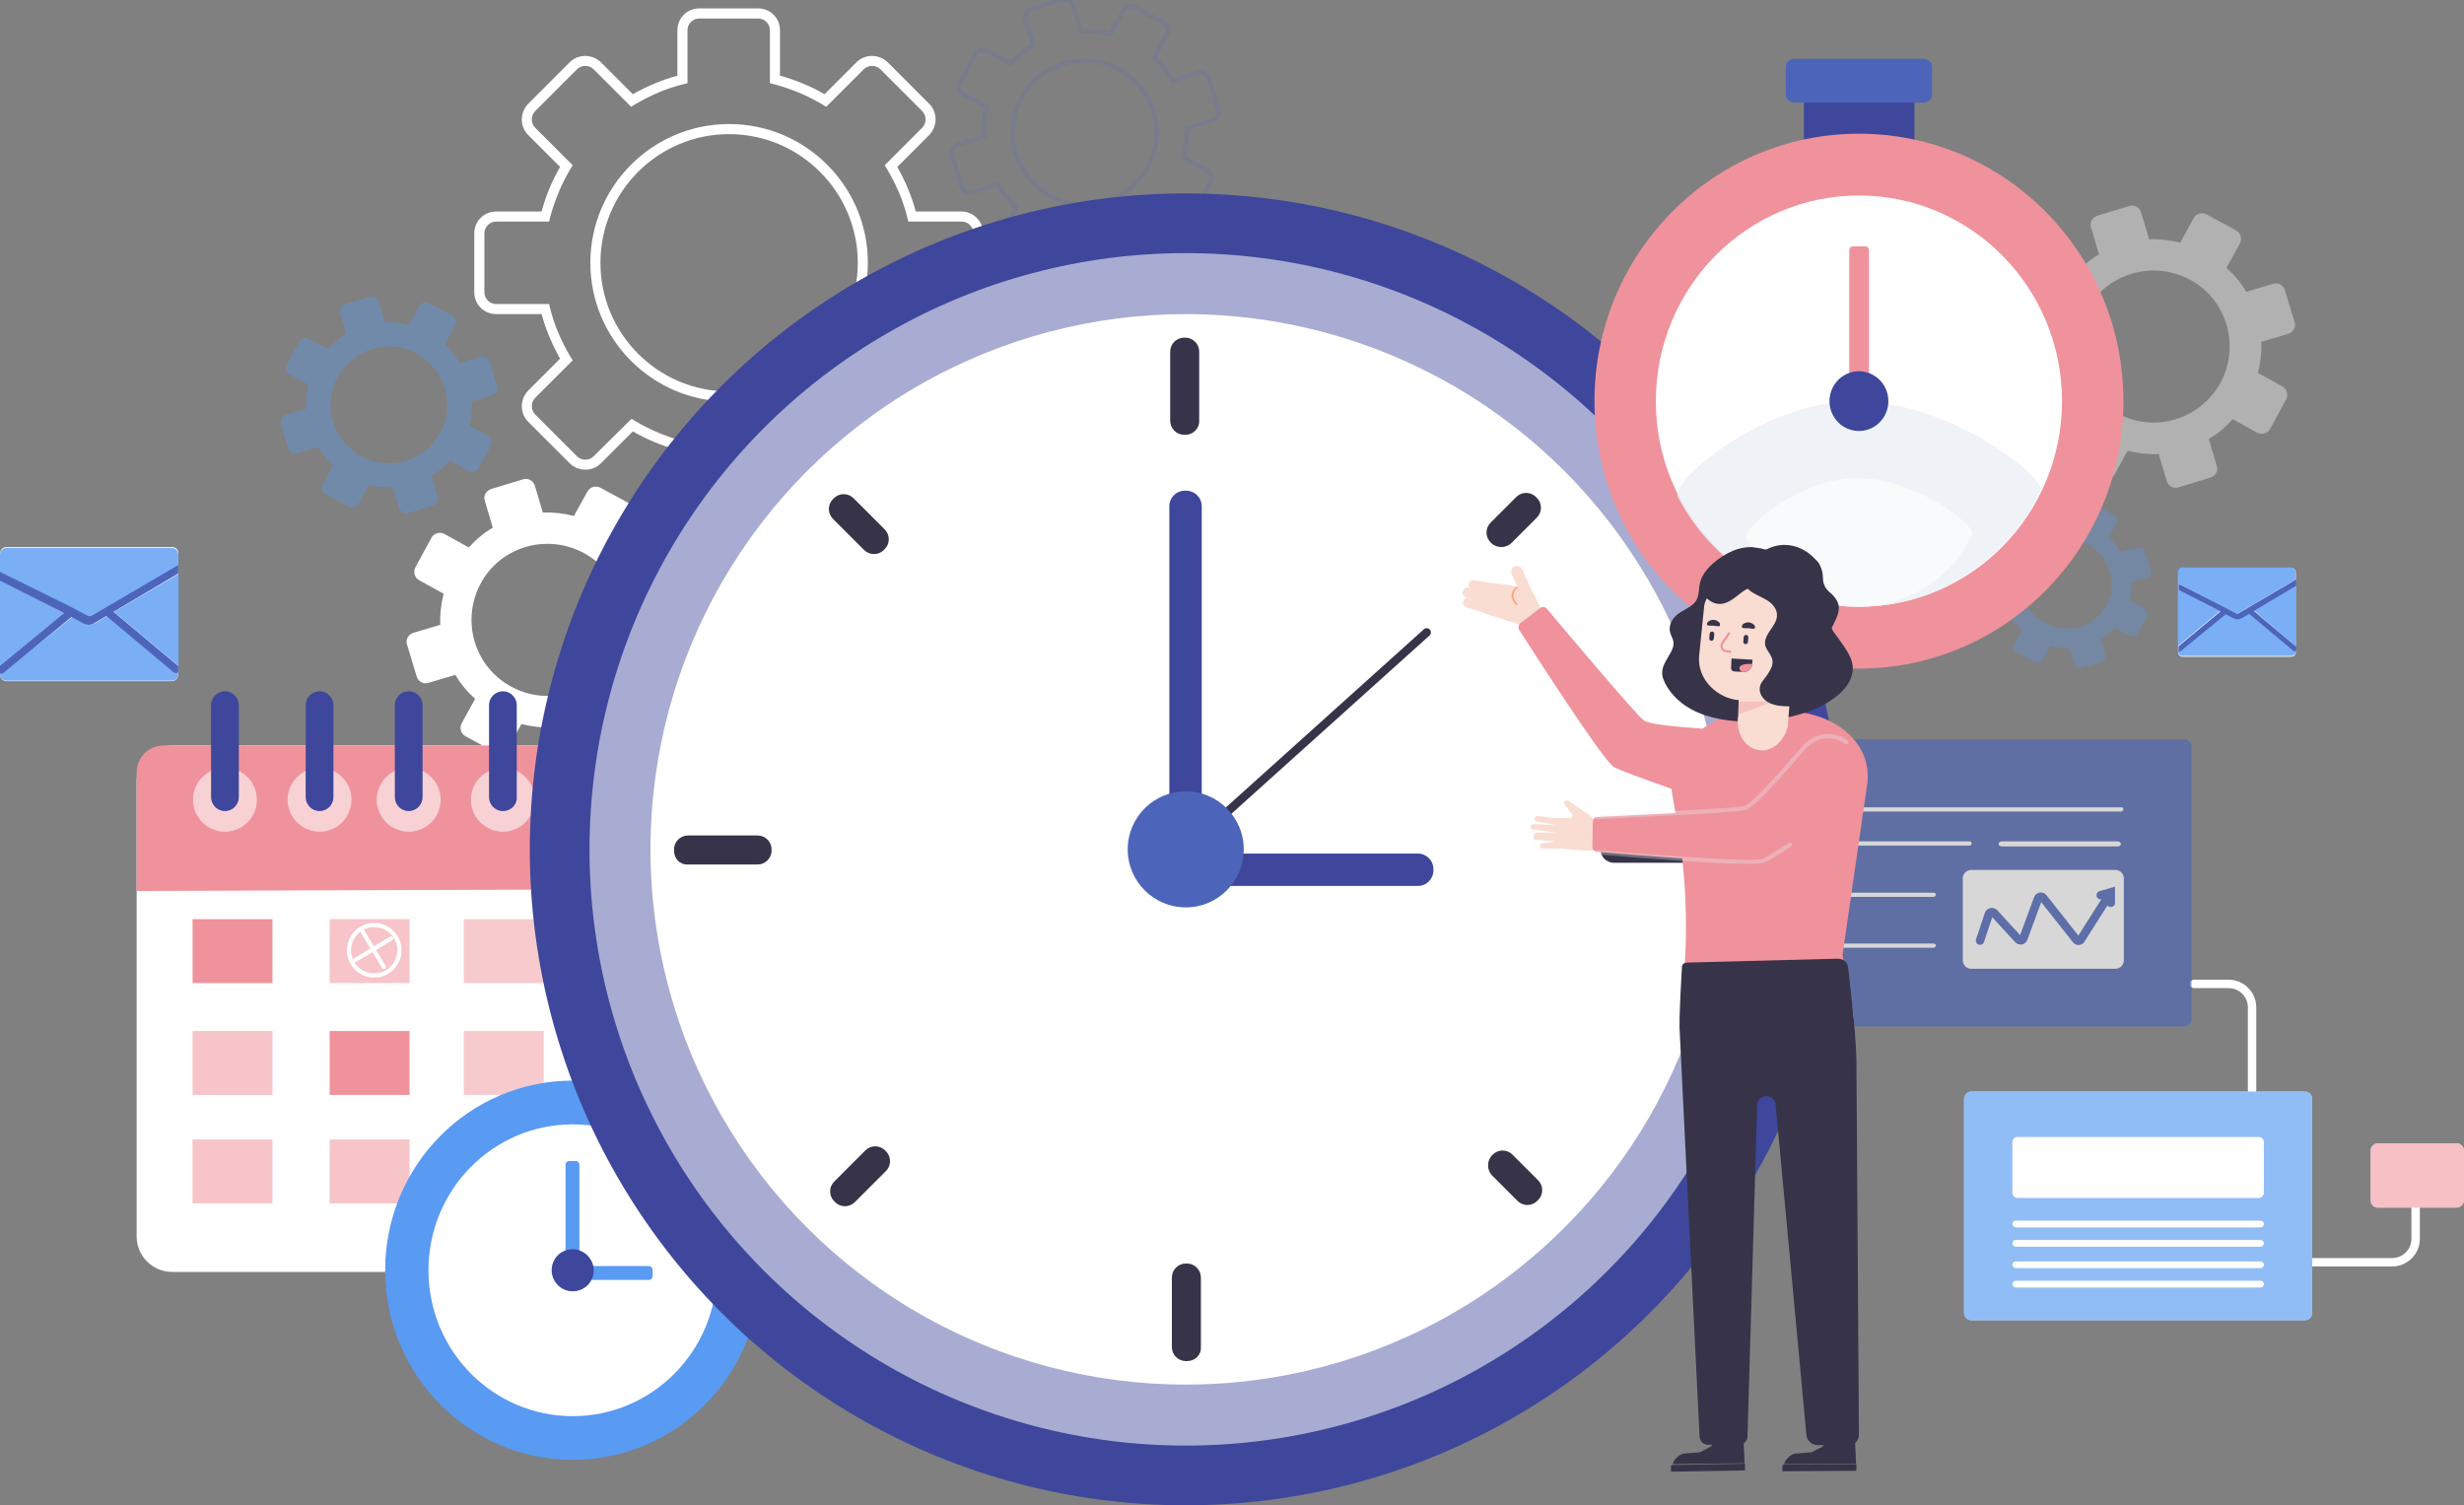<?xml version="1.0" encoding="utf-8"?>
<!-- Generator: Adobe Illustrator 25.4.1, SVG Export Plug-In . SVG Version: 6.00 Build 0)  -->
<svg version="1.1" xmlns="http://www.w3.org/2000/svg" xmlns:xlink="http://www.w3.org/1999/xlink" x="0px" y="0px"
	viewBox="0 0 586 358" style="enable-background:new 0 0 586 358;" xml:space="preserve">
	<rect x="0" y="0" width="586" height="358" fill="#808080" stroke="none"/>
	<style type="text/css">
		.st0 {
			fill: #FFFFFF;
		}

		.st1 {
			opacity: 0.36;
		}

		.st2 {
			fill: #599AF2;
		}

		.st3 {
			opacity: 0.18;
		}

		.st4 {
			fill: none;
			stroke: #4C65BA;
			stroke-miterlimit: 10;
		}

		.st5 {
			fill: #EF929C;
		}

		.st6 {
			opacity: 0.54;
			fill: #EF929C;
		}

		.st7 {
			opacity: 0.98;
		}

		.st8 {
			opacity: 0.5;
			fill: #EF929C;
		}

		.st9 {
			opacity: 0.54;
		}

		.st10 {
			opacity: 0.43;
			fill: #EF929C;
		}

		.st11 {
			fill: none;
			stroke: #FFFFFF;
			stroke-linecap: round;
			stroke-miterlimit: 10;
		}

		.st12 {
			opacity: 0.58;
			fill: #FFFFFF;
		}

		.st13 {
			fill: #3E479B;
		}

		.st14 {
			opacity: 0.8;
			fill: #599AF2;
		}

		.st15 {
			fill: #4C65BA;
		}

		.st16 {
			opacity: 0.55;
			fill: #FFFFFF;
		}

		.st17 {
			fill: #373449;
		}

		.st18 {
			fill: none;
			stroke: #373449;
			stroke-width: 2;
			stroke-linecap: round;
			stroke-miterlimit: 10;
		}

		.st19 {
			fill: none;
			stroke: #FFFFFF;
			stroke-width: 2;
			stroke-linecap: round;
			stroke-miterlimit: 10;
		}

		.st20 {
			opacity: 0.66;
			fill: #599AF2;
		}

		.st21 {
			opacity: 0.58;
			fill: #EF929C;
		}

		.st22 {
			opacity: 0.68;
		}

		.st23 {
			opacity: 0.89;
		}

		.st24 {
			fill: none;
			stroke: #4C65BA;
			stroke-width: 2;
			stroke-linecap: round;
			stroke-miterlimit: 10;
		}

		.st25 {
			opacity: 0.77;
		}

		.st26 {
			opacity: 0.39;
			fill: #599AF2;
		}

		.st27 {
			opacity: 0.39;
		}

		.st28 {
			opacity: 0.81;
			fill: #ECF1F7;
		}

		.st29 {
			fill: #F9DCD2;
		}

		.st30 {
			fill: #FFA06E;
		}

		.st31 {
			opacity: 0.31;
			fill: none;
			stroke: #ECF1F7;
			stroke-linecap: round;
			stroke-miterlimit: 10;
		}

		.st32 {
			opacity: 0.37;
			fill: #EF929C;
		}

		.st33 {
			fill: none;
			stroke: #EF929C;
			stroke-width: 0.5;
			stroke-linecap: round;
			stroke-miterlimit: 10;
		}
	</style>
	<g id="BACKGROUND">
	</g>
	<g id="OBJECTS">
		<g>
			<g>
				<g>
					<g>
						<path class="st0" d="M180.3,123h-14c-2.9,0-5.2-2.3-5.2-5.2V107c-3.7-1-7.3-2.5-10.6-4.4l-7.6,7.6c-2,2-5.3,2-7.4,0l-9.9-9.9
						c-2-2-2-5.3,0-7.4l7.6-7.6c-1.9-3.4-3.4-6.9-4.4-10.6h-10.8c-2.9,0-5.2-2.3-5.2-5.2v-14c0-2.9,2.3-5.2,5.2-5.2h10.8
						c1-3.7,2.5-7.3,4.4-10.6l-7.6-7.6c-2-2-2-5.3,0-7.4l9.9-9.9c2-2,5.3-2,7.4,0l7.6,7.6c3.4-1.9,6.9-3.4,10.6-4.4V7.2
						c0-2.9,2.3-5.2,5.2-5.2h14c2.9,0,5.2,2.3,5.2,5.2V18c3.7,1,7.3,2.5,10.6,4.4l7.6-7.6c2-2,5.3-2,7.4,0l9.9,9.9c2,2,2,5.3,0,7.4
						l-7.6,7.6c1.9,3.4,3.4,6.9,4.4,10.6h10.8c2.9,0,5.2,2.3,5.2,5.2v14c0,2.9-2.3,5.2-5.2,5.2h-10.8c-1,3.7-2.5,7.3-4.4,10.6
						l7.6,7.6c2,2,2,5.3,0,7.4l-9.9,9.9c-2,2-5.3,2-7.4,0l-7.6-7.6c-3.4,1.9-6.9,3.4-10.6,4.4v10.8C185.6,120.6,183.2,123,180.3,123
						z M150.2,99.6l0.8,0.5c3.7,2.2,7.6,3.8,11.7,4.9l0.9,0.2v12.6c0,1.6,1.3,2.8,2.8,2.8h14c1.6,0,2.8-1.3,2.8-2.8v-12.6l0.9-0.2
						c4.1-1,8-2.7,11.7-4.9l0.8-0.5l8.9,8.9c1.1,1.1,2.9,1.1,4,0l9.9-9.9c1.1-1.1,1.1-2.9,0-4l-8.9-8.9l0.5-0.8
						c2.2-3.7,3.8-7.6,4.9-11.7l0.2-0.9h12.6c1.6,0,2.8-1.3,2.8-2.8v-14c0-1.6-1.3-2.8-2.8-2.8H216l-0.2-0.9c-1-4.1-2.7-8-4.9-11.7
						l-0.5-0.8l8.9-8.9c1.1-1.1,1.1-2.9,0-4l-9.9-9.9c-1.1-1.1-2.9-1.1-4,0l-8.9,8.9l-0.8-0.5c-3.7-2.2-7.6-3.8-11.7-4.9l-0.9-0.2
						V7.2c0-1.6-1.3-2.8-2.8-2.8h-14c-1.6,0-2.8,1.3-2.8,2.8v12.6l-0.9,0.2c-4.1,1-8,2.7-11.7,4.9l-0.8,0.5l-8.9-8.9
						c-1.1-1.1-2.9-1.1-4,0l-9.9,9.9c-1.1,1.1-1.1,2.9,0,4l8.9,8.9l-0.5,0.8c-2.2,3.7-3.8,7.6-4.9,11.7l-0.2,0.9h-12.6
						c-1.6,0-2.8,1.3-2.8,2.8v14c0,1.6,1.3,2.8,2.8,2.8h12.6l0.2,0.9c1,4.1,2.7,8,4.9,11.7l0.5,0.8l-8.9,8.9c-1.1,1.1-1.1,2.9,0,4
						l9.9,9.9c1.1,1.1,2.9,1.1,4,0L150.2,99.6z M173.4,95.5c-18.2,0-33-14.8-33-33s14.8-33,33-33c18.2,0,33,14.8,33,33
						S191.6,95.5,173.4,95.5z M173.4,31.9c-16.9,0-30.6,13.7-30.6,30.6s13.7,30.6,30.6,30.6S204,79.4,204,62.5
						S190.2,31.9,173.4,31.9z" />
					</g>
				</g>
				<g>
					<path class="st0" d="M160.8,156.9l-5.8-3.2c0.6-2.4,0.9-4.9,0.8-7.4l6.4-1.9c1.2-0.4,1.9-1.6,1.5-2.8l-2.3-7.6
					c-0.4-1.2-1.6-1.9-2.8-1.5l-6.4,1.9c-1.2-2.1-2.8-4-4.7-5.7l3.2-5.8c0.6-1.1,0.2-2.5-0.9-3.1l-7-3.8c-1.1-0.6-2.5-0.2-3.1,0.9
					l-3.2,5.8c-2.4-0.6-4.9-0.9-7.4-0.8l-1.9-6.4c-0.4-1.2-1.6-1.9-2.8-1.5l-7.6,2.3c-1.2,0.4-1.9,1.6-1.5,2.8l1.9,6.4
					c-2.1,1.2-4,2.8-5.7,4.7l-5.8-3.2c-1.1-0.6-2.5-0.2-3.1,0.9l-3.8,7c-0.6,1.1-0.2,2.5,0.9,3.1l5.8,3.2c-0.6,2.4-0.9,4.9-0.8,7.4
					l-6.4,1.9c-1.2,0.4-1.9,1.6-1.5,2.8l2.3,7.6c0.4,1.2,1.6,1.9,2.8,1.5l6.4-1.9c1.2,2.1,2.8,4,4.7,5.7l-3.2,5.8
					c-0.6,1.1-0.2,2.5,0.9,3.1l7,3.8c1.1,0.6,2.5,0.2,3.1-0.9l3.2-5.8c2.4,0.6,4.9,0.9,7.4,0.8l1.9,6.4c0.4,1.2,1.6,1.9,2.8,1.5
					l7.6-2.3c1.2-0.4,1.9-1.6,1.5-2.8l-1.9-6.4c2.1-1.2,4-2.8,5.7-4.7l5.8,3.2c1.1,0.6,2.5,0.2,3.1-0.9l3.8-7
					C162.3,158.9,161.9,157.5,160.8,156.9z M121.6,163.3c-8.8-4.7-12-15.7-7.3-24.5c4.7-8.8,15.7-12,24.5-7.3
					c8.8,4.7,12,15.7,7.3,24.5C141.3,164.8,130.3,168.1,121.6,163.3z" />
				</g>
				<g class="st1">
					<path class="st2" d="M116.1,103.6l-4.5-2.4c0.5-1.9,0.7-3.8,0.6-5.7L117,94c0.9-0.3,1.5-1.3,1.2-2.2l-1.7-5.8
					c-0.3-0.9-1.3-1.5-2.2-1.2l-4.9,1.5c-1-1.6-2.2-3.1-3.6-4.4l2.4-4.5c0.5-0.9,0.1-1.9-0.7-2.4l-5.4-2.9c-0.9-0.5-1.9-0.1-2.4,0.7
					l-2.4,4.5c-1.9-0.5-3.8-0.7-5.7-0.6l-1.5-4.9c-0.3-0.9-1.3-1.5-2.2-1.2l-5.8,1.7c-0.9,0.3-1.5,1.3-1.2,2.2l1.5,4.9
					c-1.6,1-3.1,2.2-4.4,3.6l-4.5-2.4c-0.9-0.5-1.9-0.1-2.4,0.7l-2.9,5.4c-0.5,0.9-0.1,1.9,0.7,2.4l4.5,2.4
					c-0.5,1.9-0.7,3.8-0.6,5.7L68,98.6c-0.9,0.3-1.5,1.3-1.2,2.2l1.7,5.8c0.3,0.9,1.3,1.5,2.2,1.2l4.9-1.5c1,1.6,2.2,3.1,3.6,4.4
					l-2.4,4.5c-0.5,0.9-0.1,1.9,0.7,2.4l5.4,2.9c0.9,0.5,1.9,0.1,2.4-0.7l2.4-4.5c1.9,0.5,3.8,0.7,5.7,0.6l1.5,4.9
					c0.3,0.9,1.3,1.5,2.2,1.2l5.8-1.7c0.9-0.3,1.5-1.3,1.2-2.2l-1.5-4.9c1.6-1,3.1-2.2,4.4-3.6l4.5,2.4c0.9,0.5,1.9,0.1,2.4-0.7
					l2.9-5.4C117.2,105.1,116.9,104,116.1,103.6z M85.9,108.5c-6.7-3.7-9.3-12.1-5.6-18.8c3.7-6.7,12.1-9.3,18.8-5.6
					c6.7,3.7,9.3,12.1,5.6,18.8C101.1,109.7,92.6,112.2,85.9,108.5z" />
				</g>
				<g class="st3">
					<path class="st4"
						d="M287,40.5l-5.5-3c0.6-2.3,0.8-4.7,0.7-7l6-1.8c1.1-0.3,1.8-1.6,1.5-2.7l-2.1-7.2c-0.3-1.1-1.6-1.8-2.7-1.5
					l-6,1.8c-1.2-2-2.7-3.8-4.4-5.4l3-5.5c0.6-1.1,0.2-2.4-0.9-2.9l-6.6-3.6c-1.1-0.6-2.4-0.2-2.9,0.9l-3,5.5
					c-2.3-0.6-4.7-0.8-7-0.7l-1.8-6c-0.3-1.1-1.6-1.8-2.7-1.5l-7.2,2.1c-1.1,0.3-1.8,1.6-1.5,2.7l1.8,6c-2,1.2-3.8,2.7-5.4,4.4
					l-5.5-3c-1.1-0.6-2.4-0.2-2.9,0.9l-3.6,6.6c-0.6,1.1-0.2,2.4,0.9,2.9l5.5,3c-0.6,2.3-0.8,4.7-0.7,7l-6,1.8
					c-1.1,0.3-1.8,1.6-1.5,2.7l2.1,7.2c0.3,1.1,1.6,1.8,2.7,1.5l6-1.8c1.2,2,2.7,3.8,4.4,5.4l-3,5.5c-0.6,1.1-0.2,2.4,0.9,2.9
					l6.6,3.6c1.1,0.6,2.4,0.2,2.9-0.9l3-5.5c2.3,0.6,4.7,0.8,7,0.7l1.8,6c0.3,1.1,1.6,1.8,2.7,1.5l7.2-2.1c1.1-0.3,1.8-1.6,1.5-2.7
					l-1.8-6c2-1.2,3.8-2.7,5.4-4.4l5.5,3c1.1,0.6,2.4,0.2,2.9-0.9l3.6-6.6C288.4,42.4,288,41,287,40.5z M249.8,46.6
					c-8.3-4.5-11.4-14.9-6.9-23.2c4.5-8.3,14.9-11.4,23.2-6.9c8.3,4.5,11.4,14.9,6.9,23.2C268.5,48,258.1,51.1,249.8,46.6z" />
				</g>
			</g>
			<g>
				<g>
					<g>
						<path class="st0" d="M195.6,302.5H40.9c-4.6,0-8.4-3.8-8.4-8.4V185.7c0-4.6,3.8-8.4,8.4-8.4h154.7c4.6,0,8.4,3.8,8.4,8.4v108.4
						C204,298.7,200.2,302.5,195.6,302.5z" />
						<path class="st5"
							d="M32.5,211.9v-28.2c0-3.5,2.8-6.4,6.4-6.4h158.8c3.5,0,6.4,2.8,6.4,6.4v27.6L32.5,211.9z" />
						<g>
							<rect x="45.8" y="218.6" class="st5" width="19" height="15.2" />
							<rect x="45.8" y="245.2" class="st6" width="19" height="15.2" />
							<rect x="45.8" y="271" class="st6" width="19" height="15.2" />
						</g>
						<g>
							<rect x="78.4" y="218.6" class="st6" width="19" height="15.2" />
							<rect x="78.4" y="245.2" class="st5" width="19" height="15.2" />
							<rect x="78.4" y="271" class="st6" width="19" height="15.2" />
						</g>
						<g class="st7">
							<rect x="110.3" y="218.6" class="st8" width="19" height="15.2" />
							<rect x="110.3" y="245.2" class="st8" width="19" height="15.2" />
							<rect x="110.3" y="271" class="st5" width="19" height="15.2" />
						</g>
						<g class="st9">
							<rect x="142.9" y="218.6" class="st5" width="19" height="15.2" />
							<rect x="142.9" y="245.2" class="st5" width="19" height="15.2" />
							<rect x="142.9" y="271" class="st5" width="19" height="15.2" />
						</g>
						<g>
							<rect x="174" y="218.6" class="st10" width="19" height="15.2" />
							<rect x="174" y="245.2" class="st5" width="19" height="15.2" />
							<rect x="174" y="271" class="st10" width="19" height="15.2" />
						</g>
						<circle class="st11" cx="89" cy="226" r="6" />
						<line class="st11" x1="86.2" y1="221.5" x2="91.3" y2="230" />
						<line class="st11" x1="93" y1="223.2" x2="84.5" y2="228.3" />
					</g>
					<g>
						<g>
							<circle class="st12" cx="53.5" cy="190.2" r="7.6" />
							<path class="st13" d="M53.5,192.9L53.5,192.9c-1.8,0-3.3-1.5-3.3-3.3v-21.9c0-1.8,1.5-3.3,3.3-3.3l0,0c1.8,0,3.3,1.5,3.3,3.3
							v21.9C56.8,191.4,55.3,192.9,53.5,192.9z" />
						</g>
						<g>
							<circle class="st12" cx="76" cy="190.2" r="7.6" />
							<path class="st13" d="M76,192.9L76,192.9c-1.8,0-3.3-1.5-3.3-3.3v-21.9c0-1.8,1.5-3.3,3.3-3.3l0,0c1.8,0,3.3,1.5,3.3,3.3v21.9
							C79.3,191.4,77.8,192.9,76,192.9z" />
						</g>
						<g>
							<circle class="st12" cx="97.2" cy="190.2" r="7.6" />
							<path class="st13" d="M97.2,192.9L97.2,192.9c-1.8,0-3.3-1.5-3.3-3.3v-21.9c0-1.8,1.5-3.3,3.3-3.3l0,0c1.8,0,3.3,1.5,3.3,3.3
							v21.9C100.5,191.4,99,192.9,97.2,192.9z" />
						</g>
						<g>
							<circle class="st12" cx="119.6" cy="190.2" r="7.6" />
							<path class="st13" d="M119.6,192.9L119.6,192.9c-1.8,0-3.3-1.5-3.3-3.3v-21.9c0-1.8,1.5-3.3,3.3-3.3l0,0
							c1.8,0,3.3,1.5,3.3,3.3v21.9C123,191.4,121.5,192.9,119.6,192.9z" />
						</g>
						<g>
							<circle class="st12" cx="140.8" cy="190.2" r="7.6" />
							<path class="st13" d="M140.8,192.9L140.8,192.9c-1.8,0-3.3-1.5-3.3-3.3v-21.9c0-1.8,1.5-3.3,3.3-3.3l0,0
							c1.8,0,3.3,1.5,3.3,3.3v21.9C144.1,191.4,142.6,192.9,140.8,192.9z" />
						</g>
						<g>
							<circle class="st12" cx="163.2" cy="190.2" r="7.6" />
							<path class="st13" d="M163.2,192.9L163.2,192.9c-1.8,0-3.3-1.5-3.3-3.3v-21.9c0-1.8,1.5-3.3,3.3-3.3l0,0
							c1.8,0,3.3,1.5,3.3,3.3v21.9C166.6,191.4,165.1,192.9,163.2,192.9z" />
						</g>
						<g>
							<circle class="st12" cx="184.4" cy="190.2" r="7.6" />
							<path class="st13" d="M184.4,192.9L184.4,192.9c-1.8,0-3.3-1.5-3.3-3.3v-21.9c0-1.8,1.5-3.3,3.3-3.3l0,0
							c1.8,0,3.3,1.5,3.3,3.3v21.9C187.8,191.4,186.3,192.9,184.4,192.9z" />
						</g>
					</g>
				</g>
				<g>
					<ellipse class="st2" cx="136.2" cy="302.1" rx="44.6" ry="45.1" />
					<ellipse class="st0" cx="136.2" cy="302.1" rx="34.3" ry="34.7" />
					<path class="st2" d="M136.9,299.7h-1.5c-0.5,0-0.9-0.4-0.9-0.9V277c0-0.5,0.4-0.9,0.9-0.9h1.5c0.5,0,0.9,0.4,0.9,0.9v21.8
					C137.8,299.2,137.4,299.7,136.9,299.7z" />
					<path class="st2" d="M136.3,303.5V302c0-0.5,0.4-0.9,0.9-0.9h17.1c0.5,0,0.9,0.4,0.9,0.9v1.5c0,0.5-0.4,0.9-0.9,0.9h-17.1
					C136.7,304.4,136.3,304,136.3,303.5z" />
					<path class="st13"
						d="M141.2,302.1c0,2.8-2.2,5-5,5c-2.8,0-5-2.3-5-5c0-2.8,2.2-5,5-5C138.9,297.1,141.2,299.4,141.2,302.1z" />
				</g>
				<g>
					<path class="st0" d="M40.9,130.1H1.6c-0.9,0-1.6,0.7-1.6,1.6v4.2v2.1v20.3v1.8v0.3c0,0.9,0.7,1.6,1.6,1.6h39.2
					c0.9,0,1.6-0.7,1.6-1.6V160v-1.6v-22v-2.1v-2.7C42.5,130.8,41.8,130.1,40.9,130.1z" />
					<g>
						<path class="st14" d="M16.5,144.4l4.3,2.3c0.3,0.1,0.6,0.1,0.8,0l19.1-11.2l1.4-0.8c0.1-0.1,0.2-0.1,0.3-0.1v-2.7
						c0-0.9-0.7-1.6-1.6-1.6H1.6c-0.9,0-1.6,0.7-1.6,1.6v4.2l1,0.5L16.5,144.4z" />
						<polygon class="st14" points="0,138 0,158.3 15.2,145.8 					" />
						<polygon class="st14" points="42.5,158.4 42.5,136.5 27.1,145.5 					" />
						<path class="st14" d="M41.5,159.9l-16-13.4l-2.9,1.7c-0.4,0.2-0.9,0.4-1.3,0.4c-0.4,0-0.9-0.1-1.2-0.3l-3-1.6
						c0,0.1-0.1,0.1-0.1,0.2L0.9,159.9c-0.2,0.1-0.4,0.2-0.6,0.2c-0.1,0-0.2,0-0.3-0.1v0.3c0,0.9,0.7,1.6,1.6,1.6h39.2
						c0.9,0,1.6-0.7,1.6-1.6V160c-0.1,0.1-0.3,0.1-0.5,0.1C41.8,160.2,41.6,160.1,41.5,159.9z" />
						<path class="st15" d="M42.5,134.4c-0.1,0-0.2,0.1-0.3,0.1l-1.4,0.8l-19.1,11.2c-0.3,0.1-0.6,0.1-0.8,0l-4.3-2.3L1,136.5L0,136
						v2.1l15.2,7.7L0,158.3v1.8c0.1,0,0.2,0.1,0.3,0.1c0.2,0,0.4-0.1,0.6-0.2l15.9-13.1c0.1,0,0.1-0.1,0.1-0.2l3,1.6
						c0.4,0.2,0.8,0.3,1.2,0.3c0.5,0,0.9-0.1,1.3-0.4l2.9-1.7l16,13.4c0.2,0.1,0.4,0.2,0.6,0.2c0.2,0,0.3-0.1,0.5-0.1v-1.6
						l-15.4-12.9l15.4-9.1V134.4z" />
					</g>
				</g>
			</g>
		</g>
		<g>
			<circle class="st13" cx="282" cy="202" r="156" />
			<circle class="st16" cx="282" cy="202" r="141.8" />
			<circle class="st0" cx="282" cy="202" r="127.3" />
			<g>
				<g>
					<path class="st17" d="M281.9,103.4h-0.3c-1.8,0-3.3-1.5-3.3-3.3V83.6c0-1.8,1.5-3.3,3.3-3.3h0.3c1.8,0,3.3,1.5,3.3,3.3v16.6
					C285.2,102,283.7,103.4,281.9,103.4z" />
					<path class="st17" d="M282.3,323.7h-0.3c-1.8,0-3.3-1.5-3.3-3.3v-16.6c0-1.8,1.5-3.3,3.3-3.3h0.3c1.8,0,3.3,1.5,3.3,3.3v16.6
					C285.7,322.3,284.2,323.7,282.3,323.7z" />
				</g>
				<g>
					<path class="st17" d="M380.6,201.9v-0.3c0-1.8,1.5-3.3,3.3-3.3h16.6c1.8,0,3.3,1.5,3.3,3.3v0.3c0,1.8-1.5,3.3-3.3,3.3h-16.6
					C382,205.2,380.6,203.7,380.6,201.9z" />
					<path class="st17" d="M160.3,202.3v-0.3c0-1.8,1.5-3.3,3.3-3.3h16.6c1.8,0,3.3,1.5,3.3,3.3v0.3c0,1.8-1.5,3.3-3.3,3.3h-16.6
					C161.7,205.7,160.3,204.2,160.3,202.3z" />
				</g>
				<g>
					<path class="st17" d="M354.7,129.2l-0.2-0.2c-1.3-1.3-1.3-3.4,0-4.7l6.1-6.1c1.3-1.3,3.4-1.3,4.7,0l0.2,0.2
					c1.3,1.3,1.3,3.4,0,4.7l-6.1,6.1C358.1,130.4,356,130.4,354.7,129.2z" />
					<path class="st17" d="M198.6,285.9l-0.2-0.2c-1.3-1.3-1.3-3.4,0-4.7l7.4-7.4c1.3-1.3,3.4-1.3,4.7,0l0.2,0.2
					c1.3,1.3,1.3,3.4,0,4.7l-7.4,7.4C202,287.2,199.9,287.2,198.6,285.9z" />
				</g>
				<g>
					<path class="st17" d="M354.8,274.8l0.2-0.2c1.3-1.3,3.4-1.3,4.7,0l6.1,6.1c1.3,1.3,1.3,3.4,0,4.7l-0.2,0.2
					c-1.3,1.3-3.4,1.3-4.7,0l-6.1-6.1C353.6,278.2,353.6,276.1,354.8,274.8z" />
					<path class="st17" d="M198.1,118.7l0.2-0.2c1.3-1.3,3.4-1.3,4.7,0l7.4,7.4c1.3,1.3,1.3,3.4,0,4.7l-0.2,0.2
					c-1.3,1.3-3.4,1.3-4.7,0l-7.4-7.4C196.8,122.1,196.8,120,198.1,118.7z" />
				</g>
			</g>
			<g>
				<path class="st13" d="M282.1,204h-0.3c-2,0-3.7-1.6-3.7-3.7v-79.9c0-2,1.6-3.7,3.7-3.7h0.3c2,0,3.7,1.6,3.7,3.7v79.9
				C285.7,202.3,284.1,204,282.1,204z" />
				<path class="st13" d="M278.2,207v-0.3c0-2,1.6-3.7,3.7-3.7h55.3c2,0,3.7,1.6,3.7,3.7v0.3c0,2-1.6,3.7-3.7,3.7h-55.3
				C279.8,210.6,278.2,209,278.2,207z" />
			</g>
			<line class="st18" x1="339.3" y1="150.4" x2="282.4" y2="201.6" />
			<circle class="st15" cx="282" cy="202" r="13.8" />
		</g>
		<g>
			<g>
				<g>
					<path class="st19" d="M574.5,286.4v8.2c0,3.1-2.5,5.6-5.6,5.6h-19.7" />
					<path class="st19" d="M521.8,234h8.2c3.1,0,5.6,2.5,5.6,5.6v19.7" />
					<g>
						<path class="st0" d="M468.8,314h79.4c0.9,0,1.7-0.8,1.7-1.7v-51c0-0.9-0.8-1.7-1.7-1.7h-79.4c-0.9,0-1.7,0.8-1.7,1.7v51
						C467.1,313.2,467.9,314,468.8,314z" />
						<path class="st20" d="M468.8,314h79.4c0.9,0,1.7-0.8,1.7-1.7v-51c0-0.9-0.8-1.7-1.7-1.7h-79.4c-0.9,0-1.7,0.8-1.7,1.7v51
						C467.1,313.2,467.9,314,468.8,314z" />
					</g>
					<path class="st0" d="M479.8,284.9h57.4c0.7,0,1.2-0.6,1.2-1.2v-12.1c0-0.7-0.6-1.2-1.2-1.2h-57.4c-0.7,0-1.2,0.6-1.2,1.2v12.1
					C478.6,284.3,479.2,284.9,479.8,284.9z" />
					<g>
						<path class="st0" d="M479.4,291.9h58.2c0.5,0,0.8-0.4,0.8-0.8l0,0c0-0.5-0.4-0.8-0.8-0.8h-58.2c-0.5,0-0.8,0.4-0.8,0.8l0,0
						C478.6,291.5,479,291.9,479.4,291.9z" />
						<path class="st0" d="M479.4,296.5h58.2c0.5,0,0.8-0.4,0.8-0.8l0,0c0-0.5-0.4-0.8-0.8-0.8h-58.2c-0.5,0-0.8,0.4-0.8,0.8l0,0
						C478.6,296.1,479,296.5,479.4,296.5z" />
						<path class="st0" d="M479.4,301.6h58.2c0.5,0,0.8-0.4,0.8-0.8l0,0c0-0.5-0.4-0.8-0.8-0.8h-58.2c-0.5,0-0.8,0.4-0.8,0.8l0,0
						C478.6,301.2,479,301.6,479.4,301.6z" />
						<path class="st0" d="M479.4,306.2h58.2c0.5,0,0.8-0.4,0.8-0.8l0,0c0-0.5-0.4-0.8-0.8-0.8h-58.2c-0.5,0-0.8,0.4-0.8,0.8l0,0
						C478.6,305.9,479,306.2,479.4,306.2z" />
					</g>
					<path class="st0" d="M565.5,287.2h18.8c0.9,0,1.7-0.8,1.7-1.7v-11.9c0-0.9-0.8-1.7-1.7-1.7h-18.8c-0.9,0-1.7,0.8-1.7,1.7v11.9
					C563.8,286.4,564.5,287.2,565.5,287.2z" />
					<path class="st21" d="M565.5,287.2h18.8c0.9,0,1.7-0.8,1.7-1.7v-11.9c0-0.9-0.8-1.7-1.7-1.7h-18.8c-0.9,0-1.7,0.8-1.7,1.7v11.9
					C563.8,286.4,564.5,287.2,565.5,287.2z" />
				</g>
				<g class="st22">
					<g class="st23">
						<g>
							<path class="st15" d="M519.5,244.1H416.7c-0.9,0-1.7-0.8-1.7-1.7v-64.9c0-0.9,0.8-1.7,1.7-1.7h102.8c0.9,0,1.7,0.8,1.7,1.7
							v64.9C521.2,243.4,520.4,244.1,519.5,244.1z" />
						</g>
					</g>
					<g>
						<path class="st0" d="M504.4,193H429c-0.3,0-0.5-0.2-0.5-0.5c0-0.3,0.2-0.5,0.5-0.5h75.5c0.3,0,0.5,0.2,0.5,0.5
						C504.9,192.8,504.7,193,504.4,193z" />
						<path class="st0" d="M459.8,213.3H429c-0.3,0-0.5-0.2-0.5-0.5c0-0.3,0.2-0.5,0.5-0.5h30.9c0.3,0,0.5,0.2,0.5,0.5
						C460.3,213.1,460.1,213.3,459.8,213.3z" />
						<path class="st0" d="M459.8,225.4H429c-0.3,0-0.5-0.2-0.5-0.5c0-0.3,0.2-0.5,0.5-0.5h30.9c0.3,0,0.5,0.2,0.5,0.5
						C460.3,225.2,460.1,225.4,459.8,225.4z" />
						<g>
							<path class="st0" d="M468.4,201.1H429c-0.3,0-0.5-0.2-0.5-0.5c0-0.3,0.2-0.5,0.5-0.5h39.4c0.3,0,0.5,0.2,0.5,0.5
							C468.9,200.9,468.7,201.1,468.4,201.1z" />
							<path class="st0" d="M503.6,201.3h-27.5c-0.4,0-0.8-0.3-0.8-0.6c0-0.3,0.4-0.6,0.8-0.6h27.5c0.4,0,0.8,0.3,0.8,0.6
							C504.4,201,504.1,201.3,503.6,201.3z" />
						</g>
					</g>
					<path class="st0" d="M503.1,230.4h-34.3c-1.1,0-2-0.9-2-2v-19.5c0-1.1,0.9-2,2-2h34.3c1.1,0,2,0.9,2,2v19.5
					C505.1,229.5,504.2,230.4,503.1,230.4z" />
					<g>
						<path class="st24" d="M470.9,223.7l2.1-6.3c0.2-0.5,0.8-0.6,1.2-0.3l5.8,6.3c0.4,0.4,1,0.3,1.2-0.2l3.5-9.5
						c0.2-0.5,0.9-0.6,1.2-0.2l7.9,10c0.3,0.4,0.9,0.3,1.1-0.1l6.9-10.9" />
						<polyline class="st24" points="499.6,212.9 502,212.2 502,214.7 					" />
					</g>
				</g>
			</g>
			<g>
				<g>
					<g class="st25">
						<g>
							<path class="st26" d="M510,144.7l-3.6-1.9c0.4-1.4,0.5-2.9,0.4-4.4l3.9-1.1c0.7-0.2,1.1-1,0.9-1.7l-1.5-4.5
							c-0.2-0.7-1-1.1-1.8-0.9l-3.9,1.1c-0.8-1.3-1.8-2.4-2.9-3.5l1.9-3.4c0.4-0.7,0.1-1.5-0.6-1.9l-4.3-2.3
							c-0.7-0.4-1.5-0.1-1.9,0.5l-1.9,3.4c-1.5-0.4-3-0.6-4.5-0.5l-1.2-3.8c-0.2-0.7-1-1.1-1.8-0.9l-4.6,1.3c-0.7,0.2-1.1,1-0.9,1.7
							l1.2,3.8c-1.3,0.7-2.4,1.6-3.4,2.7l-3.6-1.9c-0.7-0.4-1.5-0.1-1.9,0.5l-2.2,4.1c-0.4,0.7-0.1,1.5,0.6,1.9l3.6,1.9
							c-0.4,1.4-0.5,2.9-0.4,4.4l-3.9,1.1c-0.7,0.2-1.1,1-0.9,1.7l1.5,4.5c0.2,0.7,1,1.1,1.8,0.9l3.9-1.1c0.8,1.3,1.8,2.4,2.9,3.5
							l-1.9,3.4c-0.4,0.7-0.1,1.5,0.6,1.9l4.3,2.3c0.7,0.4,1.5,0.1,1.9-0.5l1.9-3.4c1.5,0.4,3,0.6,4.5,0.5l1.2,3.8
							c0.2,0.7,1,1.1,1.8,0.9l4.6-1.3c0.7-0.2,1.1-1,0.9-1.7l-1.2-3.8c1.3-0.7,2.4-1.6,3.4-2.7l3.6,1.9c0.7,0.4,1.5,0.1,1.9-0.5
							l2.2-4.1C510.9,145.9,510.6,145,510,144.7z M486.2,148c-5.4-2.9-7.5-9.5-4.7-14.6c2.8-5.2,9.4-7,14.8-4.1
							c5.4,2.9,7.5,9.5,4.7,14.6C498.2,149.2,491.5,151,486.2,148z" />
						</g>
					</g>
					<g class="st27">
						<path class="st0" d="M542.8,91.9l-5.8-3.2c0.6-2.4,0.9-4.9,0.8-7.4l6.4-1.9c1.2-0.4,1.9-1.6,1.5-2.8l-2.3-7.6
						c-0.4-1.2-1.6-1.9-2.8-1.5l-6.4,1.9c-1.2-2.1-2.8-4-4.7-5.7l3.2-5.8c0.6-1.1,0.2-2.5-0.9-3.1l-7-3.8c-1.1-0.6-2.5-0.2-3.1,0.9
						l-3.2,5.8c-2.4-0.6-4.9-0.9-7.4-0.8l-1.9-6.4c-0.4-1.2-1.6-1.9-2.8-1.5l-7.6,2.3c-1.2,0.4-1.9,1.6-1.5,2.8l1.9,6.4
						c-2.1,1.2-4,2.8-5.7,4.7l-5.8-3.2c-1.1-0.6-2.5-0.2-3.1,0.9l-3.8,7c-0.6,1.1-0.2,2.5,0.9,3.1l5.8,3.2c-0.6,2.4-0.9,4.9-0.8,7.4
						l-6.4,1.9c-1.2,0.4-1.9,1.6-1.5,2.8l2.3,7.6c0.4,1.2,1.6,1.9,2.8,1.5l6.4-1.9c1.2,2.1,2.8,4,4.7,5.7l-3.2,5.8
						c-0.6,1.1-0.2,2.5,0.9,3.1l7,3.8c1.1,0.6,2.5,0.2,3.1-0.9l3.2-5.8c2.4,0.6,4.9,0.9,7.4,0.8l1.9,6.4c0.4,1.2,1.6,1.9,2.8,1.5
						l7.6-2.3c1.2-0.4,1.9-1.6,1.5-2.8l-1.9-6.4c2.1-1.2,4-2.8,5.7-4.7l5.8,3.2c1.1,0.6,2.5,0.2,3.1-0.9l3.8-7
						C544.3,93.9,543.9,92.5,542.8,91.9z M503.6,98.3c-8.8-4.7-12-15.7-7.3-24.5c4.7-8.8,15.7-12,24.5-7.3c8.8,4.7,12,15.7,7.3,24.5
						C523.3,99.8,512.3,103.1,503.6,98.3z" />
					</g>
					<rect x="429" y="19.7" class="st13" width="26.3" height="15.2" />
					<path class="st15" d="M457.5,24.4h-30.8c-1.1,0-2-0.9-2-2V16c0-1.1,0.9-2,2-2h30.8c1.1,0,2,0.9,2,2v6.5
					C459.5,23.6,458.6,24.4,457.5,24.4z" />
					<ellipse class="st5" cx="442.1" cy="95.4" rx="62.9" ry="63.6" />
					<ellipse class="st0" cx="442.1" cy="95.4" rx="48.3" ry="48.9" />
					<path class="st28" d="M485.3,116.8c-7.8,16.3-24.4,27.5-43.5,27.5c-18.6,0-34.8-10.6-42.8-26.2c-1.8-3.4,19.6-22.4,41.9-22.7
					C463.3,95.1,486.8,113.5,485.3,116.8z" />
					<path class="st16" d="M469.1,127.1c-4.9,10.2-15.2,17.2-27.1,17.2c-11.6,0-21.7-6.6-26.7-16.4c-1.1-2.1,12.2-14,26.2-14.2
					C455.4,113.5,470,125.1,469.1,127.1z" />
					<path class="st5" d="M443.6,91.9h-2.9c-0.5,0-0.9-0.4-0.9-0.9V59.5c0-0.5,0.4-0.9,0.9-0.9h2.9c0.5,0,0.9,0.4,0.9,0.9V91
					C444.5,91.4,444.1,91.9,443.6,91.9z" />
					<ellipse class="st13" cx="442.1" cy="95.4" rx="7" ry="7.1" />
				</g>
				<g>
					<path class="st0" d="M544.9,135h-25.8c-0.6,0-1.1,0.5-1.1,1.1v2.8v1.4v13.4v1.2v0.2c0,0.6,0.5,1.1,1.1,1.1h25.8
					c0.6,0,1.1-0.5,1.1-1.1v-0.2v-1v-14.5v-1.4v-1.8C546,135.5,545.5,135,544.9,135z" />
					<g>
						<path class="st14" d="M528.9,144.4l2.8,1.5c0.2,0.1,0.4,0.1,0.5,0l12.6-7.4l0.9-0.6c0.1,0,0.1-0.1,0.2-0.1v-1.8
						c0-0.6-0.5-1.1-1.1-1.1h-25.8c-0.6,0-1.1,0.5-1.1,1.1v2.8l0.7,0.3L528.9,144.4z" />
						<polygon class="st14" points="518,140.2 518,153.6 528,145.3 					" />
						<polygon class="st14" points="546,153.7 546,139.2 535.9,145.1 					" />
						<path class="st14" d="M545.3,154.6l-10.5-8.8l-1.9,1.1c-0.3,0.2-0.6,0.2-0.9,0.2c-0.3,0-0.6-0.1-0.8-0.2l-2-1
						c0,0-0.1,0.1-0.1,0.1l-10.5,8.6c-0.1,0.1-0.2,0.1-0.4,0.1c-0.1,0-0.2,0-0.2,0v0.2c0,0.6,0.5,1.1,1.1,1.1h25.8
						c0.6,0,1.1-0.5,1.1-1.1v-0.2c-0.1,0.1-0.2,0.1-0.3,0.1C545.5,154.8,545.4,154.7,545.3,154.6z" />
						<path class="st15"
							d="M546,137.8c-0.1,0-0.1,0-0.2,0.1l-0.9,0.6l-12.6,7.4c-0.2,0.1-0.4,0.1-0.5,0l-2.8-1.5l-10.2-5.2l-0.7-0.3
						v1.4l10,5.1l-10,8.3v1.2c0.1,0,0.1,0,0.2,0c0.1,0,0.3,0,0.4-0.1l10.5-8.6c0,0,0.1-0.1,0.1-0.1l2,1c0.3,0.1,0.5,0.2,0.8,0.2
						c0.3,0,0.6-0.1,0.9-0.2l1.9-1.1l10.5,8.8c0.1,0.1,0.3,0.1,0.4,0.1c0.1,0,0.2,0,0.3-0.1v-1l-10.1-8.5l10.1-6V137.8z" />
					</g>
				</g>
			</g>
		</g>
		<g>
			<g>
				<g>
					<g>
						<g>
							<path class="st17"
								d="M414.8,348.1l0.2,0l0,1.6l-17.6,0.3l0-1.2c0-0.2,0.1-0.3,0.3-0.4c0,0,0.1,0,0.1,0L414.8,348.1z" />
							<path class="st17" d="M408.7,342.2l5.3-0.1c0.1,0,0.3,0,0.4,0.1c0,0,0.1,0.1,0.1,0.1c0.1,0.1,0.2,0.3,0.2,0.4l0,0.6l0.1,2
							l0.1,2.7l-17,0.2c0,0-0.1,0-0.1,0c0.4-1.2,1.4-2.2,2.6-2.5l3.9-0.3c0.9-0.5,1.7-0.9,2.6-1.4l1.6-1.9c0,0,0.1,0,0.1,0
							c0,0,0,0,0.1,0C408.6,342.2,408.6,342.2,408.7,342.2z" />
						</g>
						<g>
							<path class="st17"
								d="M441.3,348.2l0.2,0l0,1.6l-17.6,0.1l0-1.2c0-0.2,0.1-0.3,0.3-0.4c0,0,0.1,0,0.1,0L441.3,348.2z" />
							<path class="st17" d="M435.2,342.2l5.3,0c0.1,0,0.3,0,0.4,0.1c0,0,0.1,0.1,0.1,0.1c0.1,0.1,0.1,0.3,0.2,0.4l0,0.6l0.1,2
							l0.1,2.7l-17,0.1c0,0-0.1,0-0.1,0c0.4-1.2,1.4-2.2,2.6-2.5l3.9-0.3c0.9-0.5,1.7-0.9,2.6-1.3l1.6-1.9c0,0,0.1,0,0.1,0
							c0,0,0.1,0,0.1,0C435.1,342.2,435.1,342.2,435.2,342.2z" />
						</g>
					</g>
					<g>
						<g>
							<path class="st29" d="M348,143c0.2-0.6,0.8-0.9,1.3-0.7l1,0.3c0,0,0-0.1,0-0.1l-1.5-0.4c-0.7-0.2-1.2-0.9-0.9-1.5
							c0.5-1.3,1.6-0.8,2.2-0.6l0.8,0.3c0,0-1.4-0.5-1.4-0.6c-0.2-0.2-0.3-0.5-0.2-0.8c0.1-0.6,0.6-1,1.2-0.9l3.8,0.6
							c2.3,0.2,5.2,0.6,6.6,1l-1.4-3.1c-0.3-0.7,0-1.5,0.7-1.8c0.7-0.3,1.5,0,1.8,0.7l2.5,5.5c0.4,0.6,0.7,1.1,0.8,1.3
							c0.2,0.8,2.3,5,2.3,5l-5.1,1.7c0,0-7.7-2.4-10.9-3.6l-2.7-0.8C348.2,144.2,347.8,143.6,348,143z" />
							<path class="st30" d="M360.9,139.6C360.9,139.6,360.9,139.6,360.9,139.6c-0.1-0.1-0.2-0.1-0.3,0c-0.7,0.6-1.1,1.3-1.1,2
							c0,1.2,1,2.1,1,2.2c0.1,0.1,0.2,0.1,0.3,0c0.1-0.1,0.1-0.2,0-0.3c0,0-0.9-0.8-0.9-1.9c0-0.6,0.3-1.2,0.9-1.7
							C360.9,139.8,361,139.6,360.9,139.6z" />
						</g>
						<path class="st5" d="M425.3,169.2h-2h-5.4h-2c-3.7,0-7.6,1.7-11,4.1c-5.6-0.4-12.7-1-14-2c-2.1-1.6-19.2-22-23-26.5
						c-0.4-0.5-1.1-0.6-1.6-0.2l-4.7,3.6c-0.5,0.4-0.6,1.1-0.3,1.6c3.4,5.3,19.9,31,22.5,32.6c1.1,0.7,7,2.8,13.7,5.2l1.4,8.4
						c2.2,12.7,2.6,25.5,1.4,38.3l-0.7,7.1c0,0.5-0.5,1,0,1h41.2c0.6,0-2.6-14.7-2.6-15.3l5.9-40.8
						C445.3,175.7,434.9,169.2,425.3,169.2z" />
					</g>
					<g>
						<path class="st29" d="M364.8,198.8c-0.1-0.4,0.2-0.8,0.6-0.8l4.7,0l-5.5-0.7c-0.3,0-0.6-0.3-0.6-0.6l0-0.1
						c0-0.3,0.3-0.6,0.6-0.6l5.4,0.2l-4.5-0.8c-0.4-0.1-0.6-0.4-0.5-0.7l0-0.1c0.1-0.3,0.3-0.5,0.7-0.5l4.3,0.5c0,0,0.1,0,0.1,0
						l3.3-0.1c0.5,0,0.8-0.6,0.4-1l-1.7-2.1c-0.2-0.3-0.2-0.6,0.1-0.8l0.1-0.1c0.2-0.2,0.6-0.2,0.8,0l3.5,2.4c1.9,1.2,2.8,2.2,3.2,3
						l-0.5,6.4c0,0,0,0-0.1,0c-2.2,0.1-8.1-0.5-8.6-0.5c0,0,0,0-0.1,0l-3.6,0c-0.4,0-0.7-0.3-0.7-0.7c0-0.3,0.2-0.5,0.5-0.5l3.2-0.5
						l-4.7-0.4c-0.3,0-0.5-0.2-0.6-0.5L364.8,198.8z" />
						<g>
							<path class="st5" d="M439.1,176.5c-2.9-2.2-7.1-1.8-9.6,0.8c0,0,0,0,0,0c-2.3,2.4-12.1,14.3-14.6,14.9
							c-2.6,0.6-29.2,1.8-35,2.1c-0.6,0-1.1,0.5-1.1,1.2l-0.1,5.9c0,0.6,0.5,1.1,1.1,1.2c6.2,0.5,36.7,3.1,39.6,2
							c1.5-0.6,11.3-6.9,19.4-12.2c5.6-3.7,5.9-11.8,0.5-15.8C439.2,176.6,439.1,176.6,439.1,176.5z" />
							<path class="st31" d="M379.8,202.7c6.2,0.5,36.7,3.1,39.6,2c0.7-0.3,3.1-1.7,6.3-3.8" />
							<path class="st31" d="M439.1,176.5c-2.9-2.2-7.1-1.8-9.6,0.8c0,0,0,0,0,0c-2.3,2.4-12.1,14.3-14.6,14.9
							c-2.6,0.6-29.2,1.8-35,2.1" />
						</g>
					</g>
					<path class="st17" d="M400,230.1c0-1.2,1-1.2,2.2-1.2l34.9-0.9c1.2,0,2.3,0.8,2.4,2c0,0,1.9,15.2,2,22.1l0.6,89.2
					c0,1.3-1.1,2.4-2.4,2.4l-7.4,0c-1.4,0-2.6-1.1-2.7-2.5l-7.3-78.4c-0.1-1.2-1.1-2.1-2.2-2.1h0c-1.2,0-2.2,1-2.2,2.2l-2.3,78.7
					c0,1.1-0.9,2-2,2l-7.4,0c-1.1,0-1.9-0.8-2-1.9l-4.7-95.9C399.2,243.2,400,230.1,400,230.1z" />
				</g>
			</g>
			<g>
				<path class="st17" d="M435.7,149.2c0-0.2,0.1-0.3,0.2-0.4c0.7-1.5,1.6-3,1.4-4.7c-0.2-1.2-1-2.2-1.9-3c-1.1-0.9-1.6-1.7-1.9-3.2
				c-0.2-1.3-0.2-2.6-0.8-3.7c-0.4-0.8-1.2-1.4-1.9-1.9c-2-1.4-4.4-2.3-6.8-2.3c-1.3,0-2.3,0.5-3.5,0.7c-0.7,0.1-1.1-0.2-1.9-0.3
				c-0.7-0.1-1.3-0.2-2-0.3c-1.6,0-3.1,0.3-4.5,0.9c-3,1.3-7,4.2-7.8,7.6c-0.3,1.2-0.2,2.5-0.6,3.6c-0.9,2.3-3.6,2.7-5.2,4.3
				c-1,1-1.7,2.5-1.3,3.9c0.2,0.8,0.7,1.5,0.8,2.3c0.1,0.8-0.2,1.5-0.5,2.2c-0.9,1.7-2.3,3.4-2.2,5.3c0,0.8,0.4,1.6,0.7,2.3
				c4.7,8.9,16.9,9.9,25.7,8.7c5.3-0.7,11-2.3,15.2-5.7c1.7-1.4,3.2-3.2,3.6-5.3c0.6-3.8-2.4-7-4.4-9.9c-0.2-0.3-0.4-0.5-0.4-0.9
				C435.6,149.4,435.6,149.3,435.7,149.2z" />
				<g>
					<g>
						<g>
							<path class="st29" d="M427.7,147.4l0.6,0c1.4,0.1,2.5,1.3,2.5,2.8l-0.2,2.6c-0.1,1.4-1.3,2.5-2.8,2.5l-1.1-0.1
							c-0.1,0-0.1,0-0.2,0l-1.3,17.4c-0.8,3.7-3.8,6.3-6.9,5.8c-3.4-0.5-5.6-4.2-4.9-8.3l0.1-3.6c-4.7-0.3-10-4.7-9.4-10.6l1.2-11.8
							c0.1-0.6,0.3-1.2,0.6-1.8c4.6,4,7.7-2.2,10.5-2.5c6.3-0.6,9.2,1.7,10.5,7.3C427,147.9,427.7,147.4,427.7,147.4z" />
						</g>
						<polygon class="st32" points="421.9,166.8 413.5,166.9 413.4,169.9 					" />
					</g>
					<path class="st17" d="M415.6,134.3c-0.8,0.9-1.2,2.3-1,3.5c0.4,3.3,4.2,3.7,6.4,5.5c1,0.8,1.7,2,1.6,3.2c-0.1,2.2-2.5,3.8-2.8,6
					c-0.3,1.8,1.4,2.8,1.7,4.4c0.3,1.3-0.5,2.5-1.2,3.6c-0.8,1.2-1.9,2-1.8,3.6c0.1,1.2,0.9,2.2,1.8,2.8c1,0.6,2.1,0.9,3.3,1
					c2.2,0.2,4.4,0,6.6-0.4c3.9-0.8,8.2-3.5,10-7.1c2.2-4.4-5.4-9.7-4.7-11.3c0.7-1.5,3.4-5.2-0.4-8.2c-3.4-2.7,0.5-3.7-3.9-8.4
					C429.4,130.6,422.8,126.2,415.6,134.3z" />
					<g>
						<g>
							<g>
								<g>
									<g>
										<path class="st17"
											d="M408.9,148.9c-0.2,0.1-0.4,0-0.7,0c-0.2,0-0.5-0.1-0.7-0.1c-0.2,0-0.5,0-0.7,0c-0.2,0-0.5,0-0.7-0.1
										c-0.2-0.1-0.2-0.4,0-0.7c0.2-0.3,0.8-0.6,1.5-0.6c0.7,0.1,1.2,0.5,1.4,0.8C409.1,148.6,409.1,148.9,408.9,148.9z" />
									</g>
									<g>
										<path class="st17"
											d="M417.2,149.5c-0.2,0.1-0.4,0-0.7,0c-0.2,0-0.5-0.1-0.7-0.1c-0.2,0-0.5,0-0.7,0c-0.2,0-0.5,0-0.7-0.1
										c-0.2-0.1-0.2-0.4,0-0.7c0.2-0.3,0.8-0.6,1.5-0.6c0.7,0.1,1.2,0.5,1.4,0.8C417.5,149.1,417.4,149.4,417.2,149.5z" />
									</g>
									<path class="st17" d="M407,152.4L407,152.4c-0.3,0-0.5-0.3-0.5-0.6l0.1-1.1c0-0.3,0.3-0.5,0.6-0.5l0,0
									c0.3,0,0.5,0.3,0.5,0.6l-0.1,1.1C407.5,152.2,407.3,152.4,407,152.4z" />
									<path class="st17" d="M415.1,153.2L415.1,153.2c-0.3,0-0.5-0.3-0.5-0.6l0.1-1.1c0-0.3,0.3-0.5,0.6-0.5l0,0
									c0.3,0,0.5,0.3,0.5,0.6l-0.1,1.1C415.7,153,415.4,153.2,415.1,153.2z" />
								</g>
							</g>
							<path class="st33" d="M411.2,150.6l-1.6,2.4c-0.5,0.8,0.1,1.9,1,1.9l0.9,0.1" />
							<g>
								<path class="st17"
									d="M414.6,159.8l-2.1-0.1c-0.5,0-0.9-0.5-0.8-1l0.1-2.1l5,0.3l-0.1,1C416.7,159,415.7,159.9,414.6,159.8z" />
								<path class="st5" d="M414.6,159.8l-0.1,0c-0.5,0-0.9-0.6-0.8-1c0.1-1.1,3.1-0.9,3.1-0.9l0,0
								C416.7,159,415.7,159.9,414.6,159.8z" />
							</g>
						</g>
					</g>
				</g>
			</g>
		</g>
	</g>
	<g id="DESIGNED_BY_FREEPIK">
	</g>
</svg>